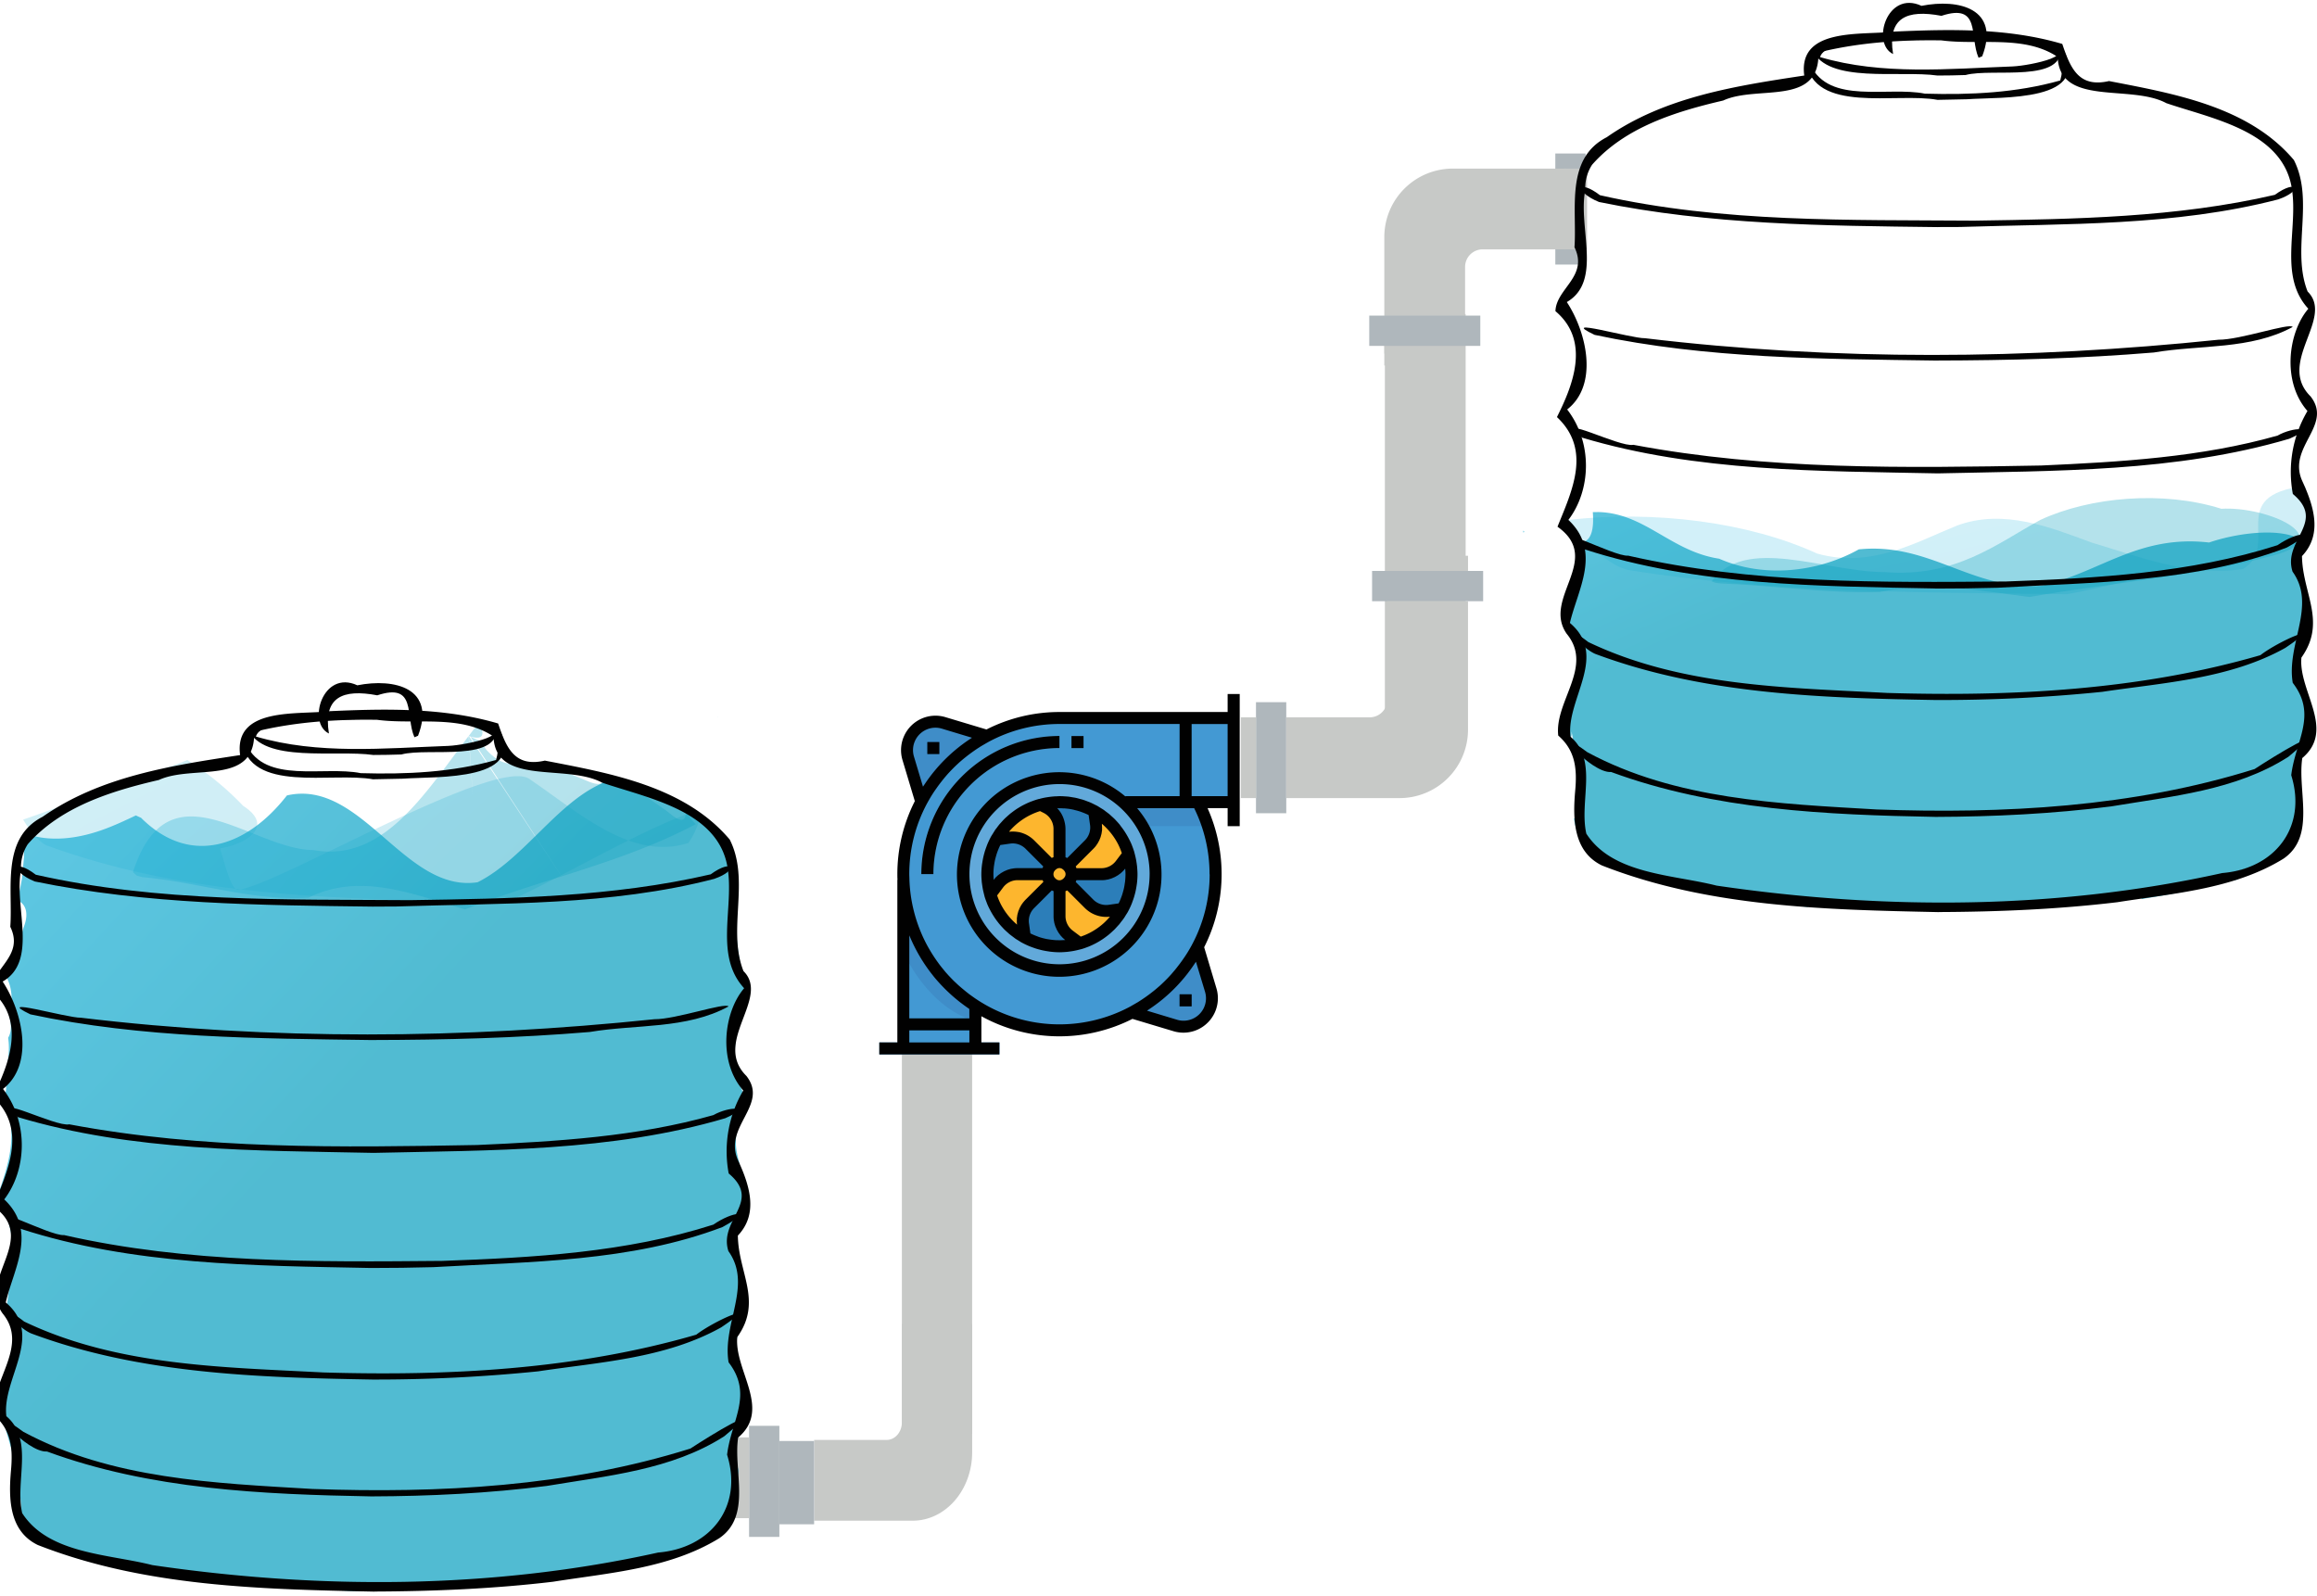 <svg xmlns="http://www.w3.org/2000/svg" xmlns:xlink="http://www.w3.org/1999/xlink" viewBox="0 0 1533.74 1056.21"><defs><style>.cls-1{fill:#afb7bc;}.cls-2{fill:#c7c9c7;}.cls-3{fill:#4399d3;}.cls-4{fill:#62a9da;}.cls-5{fill:#3f8dc8;}.cls-6{fill:#2c7eb9;}.cls-7{fill:#fdb62e;}.cls-8{fill:#010101;}.cls-12,.cls-9{opacity:0.2;}.cls-10,.cls-11,.cls-12,.cls-13,.cls-14,.cls-9{isolation:isolate;}.cls-9{fill:url(#linear-gradient);}.cls-10,.cls-13{opacity:0.7;}.cls-10{fill:url(#linear-gradient-2);}.cls-11,.cls-14{opacity:0.3;}.cls-11{fill:url(#linear-gradient-3);}.cls-12{fill:url(#linear-gradient-4);}.cls-13{fill:url(#linear-gradient-5);}.cls-14{fill:url(#linear-gradient-6);}</style><linearGradient id="linear-gradient" x1="3876.43" y1="-26954.9" x2="2949.31" y2="-26106.24" gradientTransform="matrix(0.59, -0.02, -0.01, -0.1, -977.87, -2157.03)" gradientUnits="userSpaceOnUse"><stop offset="0" stop-color="#079fbf"/><stop offset="1" stop-color="#1eb5df"/></linearGradient><linearGradient id="linear-gradient-2" x1="3361.76" y1="-26094.39" x2="2611.66" y2="-25761.94" gradientTransform="matrix(0.57, -0.02, -0.01, -0.1, -1033.92, -2135.14)" xlink:href="#linear-gradient"/><linearGradient id="linear-gradient-3" x1="3960.58" y1="-24760.1" x2="3233.97" y2="-24378.04" gradientTransform="matrix(0.56, -0.02, -0.01, -0.1, -1051.55, -2127.82)" xlink:href="#linear-gradient"/><linearGradient id="linear-gradient-4" x1="2154.74" y1="-11808.27" x2="1227.61" y2="-10959.61" gradientTransform="matrix(0.62, -0.06, -0.01, -0.23, -934.97, -2008.31)" xlink:href="#linear-gradient"/><linearGradient id="linear-gradient-5" x1="1707.17" y1="-11497.48" x2="957.07" y2="-11165.03" gradientTransform="matrix(0.59, -0.05, -0.01, -0.25, -993.57, -1956.08)" xlink:href="#linear-gradient"/><linearGradient id="linear-gradient-6" x1="2245.84" y1="-10463.59" x2="1519.23" y2="-10081.53" gradientTransform="matrix(0.58, -0.05, -0.01, -0.25, -1012, -1938.62)" xlink:href="#linear-gradient"/></defs><title>20</title><g id="Layer_2" data-name="Layer 2"><rect class="cls-1" x="495.85" y="943.8" width="20.05" height="73.52"/><path class="cls-2" d="M586.92,953.13h-48v53.47h65.18c21.77,0,39.43-20.3,39.43-45.34v-85H597v65.25C597,947.94,592.5,953.13,586.92,953.13Z"/><rect class="cls-2" x="597.01" y="605.88" width="46.49" height="343.51"/><rect class="cls-2" x="485.82" y="951.46" width="10.03" height="53.47"/><rect class="cls-1" x="515.9" y="953.83" width="23" height="55.14"/></g><g id="Layer_1" data-name="Layer 1"><rect class="cls-1" x="1029.54" y="101.6" width="20.05" height="73.52"/><path class="cls-2" d="M981.47,165.06h55.22V111.6h-75a45.34,45.34,0,0,0-45.34,45.34v85h53.47V176.67A11.61,11.61,0,0,1,981.47,165.06Z"/><rect class="cls-2" x="1035.68" y="111.6" width="14.87" height="53.47"/><rect class="cls-2" x="916.39" y="223.95" width="53.47" height="10.03"/><rect class="cls-2" x="916.72" y="207.9" width="53.47" height="273.79"/><rect class="cls-1" x="831.4" y="464.79" width="20.05" height="73.52"/><rect class="cls-1" x="908.25" y="377.91" width="73.52" height="20.05"/><path class="cls-2" d="M906.67,474.82H851.45v53.47h75A45.35,45.35,0,0,0,971.75,483V398H918.28v65.25A11.61,11.61,0,0,1,906.67,474.82Z"/><rect class="cls-2" x="821.37" y="474.82" width="10.03" height="53.47"/><rect class="cls-2" x="918.28" y="367.88" width="53.47" height="10.03"/><rect class="cls-1" x="906.37" y="208.91" width="73.52" height="20.05"/></g><g id="Layer_3" data-name="Layer 3"><path class="cls-3" d="M816.6,475.28H701.31A103.4,103.4,0,1,0,793,530.94h23.6Z"/><circle class="cls-4" cx="701.31" cy="578.64" r="63.61"/><path class="cls-5" d="M653.3,487.11l-28.68-8.6A18.83,18.83,0,0,0,601.18,502l8.6,28.68A103.68,103.68,0,0,1,653.3,487.11Z"/><path class="cls-5" d="M749.33,670.17,778,678.78a18.83,18.83,0,0,0,23.44-23.44l-8.61-28.68A103.75,103.75,0,0,1,749.33,670.17Z"/><circle class="cls-6" cx="701.31" cy="578.64" r="47.71"/><path class="cls-3" d="M645.65,690V665.71a103.28,103.28,0,0,1-47.6-83.09H598V690h-15.9v7.95h79.51V690Z"/><path class="cls-5" d="M645.65,676.14V665.71a103.28,103.28,0,0,1-47.6-83.09H598v47.92c8.12,16.4,23.1,38,47.7,45.6Z"/><path class="cls-6" d="M780.82,475.28h8v55.66h-8Z"/><path class="cls-6" d="M598,674.06h47.7v8H598Z"/><path class="cls-6" d="M613.85,491.18h7.95v7.95h-7.95Z"/><path class="cls-6" d="M780.82,658.15h8v8h-8Z"/><path class="cls-4" d="M617.83,578.64h-8a91.56,91.56,0,0,1,91.44-91.44v8A83.56,83.56,0,0,0,617.83,578.64Z"/><path class="cls-4" d="M709.26,487.2h8v8h-8Z"/><path class="cls-6" d="M673.48,578.64h19.88a8,8,0,0,1,2.33-5.62L681.63,559a15.88,15.88,0,0,0-13.49-4.49l-8.65,1.23a47.51,47.51,0,0,0-4,36.28l5.23-7a15.91,15.91,0,0,1,12.72-6.36Z"/><path class="cls-6" d="M701.31,548.71v22a8,8,0,0,1,5.62,2.33L721,559a15.89,15.89,0,0,0,4.5-13.49l-1.24-8.65a47.22,47.22,0,0,0-35.42-4.18l3.69,1.85a15.89,15.89,0,0,1,8.79,14.22Z"/><path class="cls-6" d="M701.31,606.47V586.59a7.86,7.86,0,0,1-5.62-2.33l-14.06,14.06a15.89,15.89,0,0,0-4.49,13.49l1.23,8.66a47.51,47.51,0,0,0,36.28,3.95l-7-5.23a15.9,15.9,0,0,1-6.36-12.72Z"/><path class="cls-6" d="M747.1,565.31l-5.24,7a15.87,15.87,0,0,1-12.72,6.36H709.26a7.86,7.86,0,0,1-2.33,5.62L721,598.32a15.9,15.9,0,0,0,13.5,4.5l8.65-1.24a47.49,47.49,0,0,0,4-36.27Z"/><path class="cls-7" d="M681.63,559,695.69,573a8,8,0,0,1,5.62-2.33v-22a15.89,15.89,0,0,0-8.79-14.22l-3.69-1.85a47.78,47.78,0,0,0-29.34,23.06l8.65-1.23A15.88,15.88,0,0,1,681.63,559Z"/><path class="cls-7" d="M721,559,706.93,573a7.86,7.86,0,0,1,2.33,5.62h19.88a15.87,15.87,0,0,0,12.72-6.36l5.24-7a47.77,47.77,0,0,0-22.85-28.49l1.24,8.65A15.89,15.89,0,0,1,721,559Z"/><path class="cls-7" d="M681.63,598.32l14.06-14.06a8,8,0,0,1-2.33-5.62H673.48A15.91,15.91,0,0,0,660.76,585l-5.23,7a47.82,47.82,0,0,0,22.84,28.49l-1.23-8.66a15.89,15.89,0,0,1,4.49-13.49Z"/><path class="cls-7" d="M721,598.32l-14.06-14.06a7.86,7.86,0,0,1-5.62,2.33v19.88a15.9,15.9,0,0,0,6.36,12.72l7,5.23a47.78,47.78,0,0,0,28.49-22.84l-8.65,1.24A15.9,15.9,0,0,1,721,598.32Z"/><circle class="cls-7" cx="701.31" cy="578.64" r="7.95"/><path class="cls-5" d="M743.29,530.94a63.65,63.65,0,0,1,13.05,15.9h43.3a101.49,101.49,0,0,0-6.64-15.9Z"/><path class="cls-8" d="M812.63,471.3H701.31A106.62,106.62,0,0,0,653,482.86l-27.18-8.16a22.81,22.81,0,0,0-28.41,28.41l8.16,27.19A106.58,106.58,0,0,0,594,578.64c0,1.19,0,2.36.09,3.53a3.58,3.58,0,0,0-.09.45V690H582.05v7.95h79.51V690H649.63V672.68a107,107,0,0,0,100,1.75l27.18,8.16a22.81,22.81,0,0,0,28.41-28.41L797.1,627a107.16,107.16,0,0,0,2.24-92.08h13.29v11.93h8V459.38h-8ZM605,500.81a14.84,14.84,0,0,1,18.49-18.49l19.9,6-1.78,1.19-.56.38a107,107,0,0,0-28.5,28.5l-.38.56c-.39.59-.81,1.19-1.19,1.78ZM641.68,690H601.92v-8h39.76Zm0-15.9H601.92V619.13q1.49,3.61,3.22,7.1l.17.33q1.59,3.18,3.4,6.27c.14.23.27.47.4.7q1.8,3,3.79,5.91c.33.47.68.94,1,1.42q1.59,2.24,3.31,4.4c.4.48.75,1,1.14,1.45,1.33,1.62,2.72,3.18,4.15,4.73.6.65,1.22,1.29,1.84,1.93q1.65,1.71,3.39,3.34c.74.7,1.48,1.39,2.24,2.07q2,1.77,4.07,3.44,1,.84,2.1,1.65c1.69,1.3,3.41,2.56,5.17,3.76l.33.24Zm156-17.58A14.85,14.85,0,0,1,779.15,675l-19.9-6c.61-.39,1.19-.79,1.78-1.19l.56-.38a106.66,106.66,0,0,0,28.49-28.49l.38-.56c.4-.6.82-1.19,1.19-1.78Zm3.06-77.84A98.69,98.69,0,0,1,789,625.4c-.94,1.77-1.94,3.5-3,5.2-.45.73-.92,1.44-1.39,2.16-.67,1-1.36,2-2.07,3q-1.47,2.09-3.06,4.1c-.57.73-1.13,1.46-1.72,2.17-.84,1-1.69,2-2.57,3L774,646.33c-1.61,1.73-3.27,3.39-5,5l-1.28,1.19c-1,.87-2,1.73-3,2.57-.71.59-1.44,1.15-2.17,1.72q-2,1.59-4.1,3.06c-1,.7-2,1.4-3.05,2.07-.72.47-1.43.94-2.16,1.39-1.7,1-3.43,2-5.2,3a99.09,99.09,0,0,1-101.31-4.65c-.85-.56-1.68-1.13-2.5-1.71s-1.41-1-2.09-1.49-1.63-1.25-2.43-1.88c-1.23-1-2.44-2-3.62-3-.63-.55-1.27-1.1-1.89-1.66s-1.43-1.36-2.14-2-1.17-1.14-1.74-1.72-1.33-1.38-2-2.08-1.2-1.34-1.81-2-1.14-1.3-1.69-2c-1.1-1.32-2.16-2.65-3.18-4-.23-.3-.43-.61-.65-.91-.88-1.19-1.74-2.43-2.57-3.68-.27-.39-.52-.82-.8-1.23-.79-1.22-1.53-2.44-2.26-3.69l-.59-1c-.85-1.5-1.67-3-2.44-4.56l-.12-.25A99.13,99.13,0,0,1,602,582.47c0-1.28-.1-2.55-.1-3.83a98.84,98.84,0,0,1,11.72-46.76c1-1.77,1.94-3.49,3-5.19.44-.73.92-1.45,1.38-2.17.67-1,1.37-2,2.08-3q1.47-2.09,3.06-4.1c.56-.73,1.13-1.45,1.72-2.17.83-1,1.69-2,2.56-3l1.2-1.29c1.6-1.72,3.27-3.39,5-5l1.29-1.2c1-.87,2-1.73,3-2.56.72-.59,1.44-1.16,2.17-1.73,1.34-1.06,2.71-2.07,4.1-3.05,1-.71,2-1.41,3.05-2.08.72-.46,1.44-.94,2.17-1.39,1.7-1,3.42-2,5.19-3a98.84,98.84,0,0,1,46.76-11.72h79.51V527H745v.25a67.71,67.71,0,1,0,7.71,7.7h37.77a98.26,98.26,0,0,1,10.18,43.73Zm-39.75,0A59.64,59.64,0,1,1,701.31,519,59.64,59.64,0,0,1,761,578.64ZM812.63,527H788.78V479.25h23.85Z"/><path class="cls-8" d="M741.55,546.28c-.9-1.11-1.85-2.17-2.84-3.21-.19-.2-.36-.42-.56-.62-.84-.85-1.72-1.64-2.62-2.43-.4-.35-.75-.72-1.16-1.06-.7-.58-1.44-1.11-2.17-1.66s-1.25-1-1.9-1.42-1.19-.73-1.78-1.1c-.79-.49-1.54-1-2.35-1.44a1.51,1.51,0,0,0-.18-.09c-.32-.18-.66-.32-1-.49-1.14-.58-2.28-1.16-3.46-1.66-.5-.22-1-.4-1.53-.58-1-.4-2.06-.8-3.12-1.14-.6-.19-1.22-.33-1.83-.5-1-.27-2-.56-3-.77-.69-.15-1.38-.24-2.08-.36-1-.16-1.9-.33-2.86-.44-.8-.09-1.62-.12-2.43-.18s-1.7-.11-2.56-.12c-.28,0-.55,0-.83,0-.76,0-1.5.08-2.25.12-.59,0-1.19,0-1.79.09-1.32.1-2.61.27-3.9.47l-.88.13c-1.5.27-3,.59-4.43,1a2.8,2.8,0,0,0-.28.06l-.14,0q-2.32.64-4.56,1.5l-.4.13q-2.24.87-4.37,1.94c-.13.06-.25.11-.37.18-1.39.7-2.74,1.48-4.06,2.31l-.45.27c-1.24.8-2.44,1.66-3.6,2.55-.22.17-.44.32-.65.49-1.05.83-2,1.71-3,2.61-.31.29-.63.56-.93.85-.81.79-1.59,1.64-2.35,2.49l-1.2,1.32c-.61.74-1.19,1.51-1.74,2.27s-1,1.2-1.38,1.85-.9,1.44-1.34,2.17-.86,1.31-1.24,2l-.08.15a53.75,53.75,0,0,0-2.47,5.27c-.2.5-.36,1-.55,1.5-.51,1.39-1,2.78-1.37,4.24-.16.57-.31,1.13-.44,1.7-.35,1.45-.62,2.92-.84,4.4-.08.53-.18,1.05-.24,1.59a52.74,52.74,0,0,0-.38,6c0,1.52.09,3,.23,4.55,0,.56.12,1.11.18,1.67.12.91.26,1.82.4,2.72.19,1.09.42,2.16.68,3.22.18.76.36,1.52.57,2.28l0,.12c.43,1.43.93,2.84,1.47,4.21.07.2.13.4.2.58.59,1.44,1.25,2.86,2,4.24.06.1.1.21.15.31q1.14,2.16,2.46,4.18a1.4,1.4,0,0,0,.1.16q1.3,2,2.78,3.85l.19.26c.91,1.13,1.88,2.2,2.88,3.25.18.19.34.4.52.58.85.87,1.76,1.68,2.67,2.48.37.33.72.69,1.11,1,.72.6,1.49,1.15,2.24,1.71s1.2.94,1.83,1.37,1.23.76,1.84,1.14c.77.47,1.51,1,2.3,1.41l.15.08a53.75,53.75,0,0,0,5.27,2.47c.5.2,1,.36,1.5.55,1.38.51,2.78,1,4.24,1.37.56.16,1.13.3,1.7.44,1.45.35,2.91.62,4.4.84.53.08,1,.18,1.59.24a50.73,50.73,0,0,0,6,.39c1.52,0,3-.09,4.55-.23.56,0,1.11-.11,1.67-.17.91-.12,1.82-.26,2.72-.4,1.09-.19,2.16-.42,3.22-.68.76-.19,1.52-.36,2.27-.57l.12,0c1.43-.43,2.83-.92,4.21-1.46.19-.08.4-.14.58-.22q2.16-.87,4.21-1.94l.35-.17q2.13-1.11,4.12-2.42a2,2,0,0,0,.23-.14c1.3-.85,2.54-1.76,3.76-2.72l.35-.27c1.09-.87,2.13-1.81,3.14-2.78.23-.21.47-.4.69-.62.82-.8,1.59-1.68,2.36-2.54.37-.4.77-.79,1.13-1.23.55-.67,1-1.38,1.59-2.07s1-1.32,1.5-2c.35-.51.65-1,1-1.59.52-.85,1.09-1.67,1.59-2.55a1.11,1.11,0,0,1,.07-.16,51.37,51.37,0,0,0,2.47-5.26c.2-.5.37-1,.55-1.5a41.89,41.89,0,0,0,1.37-4.24c.16-.57.31-1.13.45-1.7.34-1.45.61-2.92.84-4.41.07-.53.17-1,.23-1.57a52.72,52.72,0,0,0,.37-6c0-1.51-.1-3-.24-4.54,0-.56-.11-1.12-.17-1.68-.12-.91-.26-1.81-.4-2.71-.19-1.09-.42-2.17-.68-3.23-.18-.76-.36-1.52-.58-2.27l0-.12c-.42-1.43-.92-2.83-1.46-4.21-.07-.19-.13-.4-.21-.59q-.88-2.16-2-4.21c-.06-.11-.1-.23-.16-.34-.75-1.43-1.56-2.79-2.43-4.15a2,2,0,0,1-.12-.19c-.87-1.32-1.79-2.58-2.76-3.81-.1-.11-.17-.21-.25-.31ZM700.42,535c1.14,0,2.27,0,3.4.09.57,0,1.15,0,1.71.09a40.15,40.15,0,0,1,4.74.71c.42.09.82.22,1.24.32,1.19.29,2.39.61,3.55,1,.53.18,1.05.39,1.59.58,1,.38,2,.81,3.05,1.27l.92.45.94,6.57a12,12,0,0,1-3.37,10.12l-11.72,11.73c-.14-.07-.29-.12-.43-.18l-.19-.08-.55-.23V548.71a20.08,20.08,0,0,0-.34-3.46c-.05-.32-.12-.63-.2-.94a18.65,18.65,0,0,0-.75-2.55c-.1-.26-.17-.52-.28-.77a20.1,20.1,0,0,0-1.53-3c-.13-.2-.28-.38-.4-.57a18.27,18.27,0,0,0-1.69-2.12c-.1-.12-.18-.26-.29-.37l.6,0ZM698.2,576.3a3.72,3.72,0,0,1,.85-.83,4.35,4.35,0,0,1,.72-.49,3.4,3.4,0,0,1,3.8.49,3.66,3.66,0,0,1,.92.92,3.4,3.4,0,0,1,0,4.52,3.66,3.66,0,0,1-.92.92,3.4,3.4,0,0,1-3.8.49,4.35,4.35,0,0,1-.72-.49,3.72,3.72,0,0,1-.85-.83,3.67,3.67,0,0,1-.55-.8,3.9,3.9,0,0,1,0-3.07,3.8,3.8,0,0,1,.55-.84Zm-30-26.11a44.36,44.36,0,0,1,3.71-3.8,8,8,0,0,1,.62-.56,44.38,44.38,0,0,1,10-6.6l.19-.09a43.6,43.6,0,0,1,5.75-2.24l2.31,1.16a11.87,11.87,0,0,1,6.59,10.65V567.4l-.56.23-.19.08-.42.17-11.73-11.72a19,19,0,0,0-2.78-2.27l-.46-.32a20.22,20.22,0,0,0-3-1.59l-.54-.21a19.72,19.72,0,0,0-3.36-1l-.19,0a21,21,0,0,0-3.45-.34c-.1,0-.19,0-.29,0h-.2c-.51,0-1,0-1.54.1a3.49,3.49,0,0,0-.72,0c.1-.12.19-.21.29-.31Zm-9.71,31.41c-.23.27-.48.52-.7.8-.11-1.26-.19-2.5-.19-3.76a44.88,44.88,0,0,1,.28-4.77c0-.4.12-.79.17-1.17.17-1.19.36-2.38.62-3.53.1-.48.24-.94.36-1.41.27-1,.57-2.09.92-3.11.18-.53.37-1.06.58-1.59.35-.92.73-1.83,1.15-2.72.15-.33.31-.66.47-1l6.58-.94a12,12,0,0,1,10.11,3.38l11.73,11.72c-.07.13-.11.28-.17.4l-.09.2c-.08.19-.16.37-.23.55H673.48a19.55,19.55,0,0,0-2.29.14c-.27,0-.53.1-.8.14-.49.08-1,.14-1.46.26-.3.07-.59.17-.89.26s-.87.24-1.29.4a8,8,0,0,0-.9.4c-.4.16-.79.31-1.19.51s-.59.33-.89.5-.73.4-1.08.62-.57.4-.86.62-.67.46-1,.72-.53.48-.8.72a11.33,11.33,0,0,0-.89.84c-.29.29-.46.51-.69.78Zm18.82,15.66c-.14.19-.26.4-.4.58-.31.43-.62.85-.9,1.3-.14.23-.26.49-.4.73-.23.4-.48.83-.68,1.27-.13.27-.23.56-.34.84s-.36.84-.51,1.27-.16.6-.25.9-.25.85-.35,1.29-.1.64-.15,1-.15.85-.2,1.28,0,.68,0,1-.06.85-.05,1.27.05.7.07,1,0,.72.08,1.07l-.31-.28a45.11,45.11,0,0,1-3.58-3.47l-.64-.7a44.75,44.75,0,0,1-6.28-9.21c-.09-.17-.17-.35-.25-.52a43.76,43.76,0,0,1-2-4.84c0-.11-.09-.21-.12-.32l4-5.35a12,12,0,0,1,9.54-4.77h16.58c.07.18.15.36.23.55l.09.2a3.7,3.7,0,0,0,.17.4l-11.73,11.72a21.15,21.15,0,0,0-1.53,1.74v0Zm27,25a43.12,43.12,0,0,1-4.4.08c-.56,0-1.12,0-1.67-.08-1.43-.1-2.84-.27-4.25-.51-.35-.06-.71-.09-1-.16a43.59,43.59,0,0,1-5.17-1.34c-.36-.12-.69-.26-1-.4-1.33-.47-2.64-1-3.92-1.61l-.83-.4-.93-6.59a12,12,0,0,1,3.37-10.12l11.73-11.72.42.18.19.07c.18.08.37.17.56.24v16.58a19.58,19.58,0,0,0,.13,2.3c0,.27.1.53.14.79.08.49.15,1,.26,1.46.08.31.18.6.27.91a12.57,12.57,0,0,0,.4,1.28c.11.3.26.6.4.9s.32.8.51,1.19.33.6.5.9.4.73.62,1.08.4.57.62.86.46.66.72,1,.48.53.72.79.54.61.83.89.54.47.8.71.52.47.79.69c-.24,0-.48,0-.72,0Zm30.08-15.09A45.82,45.82,0,0,1,731,610.7l-.73.66a44,44,0,0,1-9.18,6.24l-.53.26a41.86,41.86,0,0,1-4.84,2,3,3,0,0,1-.32.12l-5.32-4a12,12,0,0,1-4.77-9.54V589.89a5.31,5.31,0,0,0,.55-.23l.2-.08c.13-.06.28-.1.42-.17l11.72,11.72a20.94,20.94,0,0,0,2.78,2.28l.44.3a19.34,19.34,0,0,0,3,1.59l.54.23a21.49,21.49,0,0,0,3.32,1l.35.05a19.37,19.37,0,0,0,3.48.35h.23a19.05,19.05,0,0,0,2.39-.15c-.1.13-.21.24-.32.36Zm9.74-31.4c.23-.27.48-.52.7-.8.1,1.23.19,2.47.19,3.73a44.72,44.72,0,0,1-.28,4.77c0,.4-.13.8-.18,1.19-.16,1.2-.35,2.35-.61,3.51-.11.48-.25,1-.37,1.43-.27,1-.56,2.07-.91,3.09-.18.54-.39,1.07-.58,1.59-.35.91-.74,1.81-1.14,2.7l-.48,1-6.58.94a12,12,0,0,1-10.12-3.37L712.07,583.8c.07-.14.12-.28.18-.42l.08-.19c.07-.19.16-.37.23-.56h16.58a19.58,19.58,0,0,0,2.3-.13c.27,0,.53-.1.79-.14.49-.08,1-.15,1.46-.26.31-.07.6-.18.91-.27a11.83,11.83,0,0,0,1.28-.4c.3-.11.6-.26.9-.39s.8-.33,1.2-.52.59-.33.89-.5.73-.4,1.08-.62.57-.4.86-.62.66-.46,1-.72.53-.48.79-.72.61-.54.89-.83.46-.53.69-.8Zm-1.48-11.14-4,5.28a12,12,0,0,1-9.54,4.77H712.56c-.06-.19-.15-.37-.23-.56l-.08-.19c-.06-.14-.1-.28-.17-.42l11.72-11.73a20.73,20.73,0,0,0,1.53-1.71c.18-.23.33-.48.49-.71.28-.4.57-.76.8-1.17s.31-.57.46-.85.44-.76.62-1.15.25-.62.38-.93.33-.78.47-1.2.17-.64.27-1,.24-.8.33-1.23.11-.66.16-1,.15-.83.19-1.25,0-.68,0-1,.05-.83,0-1.26-.05-.69-.07-1,0-.73-.08-1.09l.35.32a42.19,42.19,0,0,1,3.53,3.42c.23.24.45.48.66.73a44.14,44.14,0,0,1,6.29,9.21c.09.17.17.35.26.53a44.42,44.42,0,0,1,2,4.83,2.08,2.08,0,0,1,.12.32Z"/><path class="cls-8" d="M613.85,491.18h7.95v7.95h-7.95Z"/><path class="cls-8" d="M780.82,658.15h8v8h-8Z"/><path class="cls-8" d="M701.31,495.16v-8a91.56,91.56,0,0,0-91.44,91.44h8A83.56,83.56,0,0,1,701.31,495.16Z"/><path class="cls-8" d="M709.26,487.2h8v8h-8Z"/></g><g id="Layer_6" data-name="Layer 6"><g id="Hero"><g id="waves-overlay"><path id="Path-2" class="cls-9" d="M1038.19,344.14c57.37-6.42,119.09,1.39,164.67,22.27,35.71,10.11,65.92-7.74,92.41-18.44,31.19-11.71,63.08,1.55,89.23,11.14,30.55,9,64.13,22.76,100.17,17.58,25.89-15.53-12.59-48.8,41.21-55,3.68,21.72,8.43,39.94-30.19,45.11-38.19,5.15-96.45,20.92-127.6,26.55-97.21-1.3-195.89-.86-290.25-16.06-12.34-3-20.57-12.85-29.09-18.75Z"/><path id="Path" class="cls-10" d="M1059.65,339c-1.71-.1-3.49,0-5.29,0,.92,11.92-1.33,17.72-5.61,19.57l.51,2.58c.22,1.18-13.61,49.17-13.4,50.35,4.47,25.25,14.21-2.5,5.62,10,0,.08.07.16.11.23l.17.42.17.48.15.52.15.51c0,.17.07.33.11.5s.09.35.13.53.09.35.13.53.11.45.16.67.11.46.17.7.11.49.17.74.11.55.17.84.12.67.17,1,.09.73.13,1.09.06.76.09,1.14.06.72.08,1.09l.06,1.12c0,.38,0,.76,0,1.13s0,.8,0,1.2,0,.8,0,1.2,0,.79,0,1.18,0,.81,0,1.21,0,.84-.07,1.25-.09.87-.13,1.31-.11.9-.17,1.35-.13.88-.2,1.33-.14.91-.22,1.36-.16.93-.25,1.4-.17.91-.26,1.37l-.27,1.41-.3,1.46-.3,1.49c-.11.51-.23,1-.34,1.55s-.23,1-.34,1.55-.21,1-.32,1.56-.24,1.08-.37,1.62-.27,1.13-.41,1.7-.29,1.16-.45,1.73-.31,1.16-.47,1.73-.32,1.13-.48,1.69l-.45,1.68c-.16.58-.3,1.15-.46,1.72l-.45,1.73c-.16.57-.31,1.15-.46,1.72,0,.13-.07.26-.1.39.06.56.13,1.12.19,1.68.09.75.16,1.49.24,2.24s.17,1.69.26,2.54.18,1.8.26,2.71c.06.66.09,1.32.13,2a16.3,16.3,0,0,1-.15,3.19c1.77,1.07,3,.67,2.82-3.44,0-.15,0-.31,0-.46s0,.25.06.33l.15.78c0,.3.11.6.16.9s.14.77.2,1.16.11.72.17,1.09.13.88.19,1.32.13.92.19,1.39.11.92.17,1.38.13.92.19,1.38.15.94.22,1.42.17,1.06.26,1.59.21,1.13.32,1.69.23,1.23.35,1.85.25,1.3.37,1.95.27,1.42.39,2.14.25,1.41.37,2.12.25,1.48.38,2.22.25,1.58.36,2.36.23,1.62.33,2.44.18,1.69.26,2.53.13,1.69.19,2.54.11,1.86.12,2.79,0,1.84,0,2.76-.08,1.8-.13,2.71-.14,1.88-.23,2.82-.23,1.93-.37,2.89-.27,1.81-.4,2.71c0,.15,0,.3-.07.44a12.9,12.9,0,0,1-2.59,6.27c2.28,12.52,7.46,24.42,29.74,30.53,38.63,13.59,81.13,22.66,125.21,27.81-.11-2.51,2.79-4.08,6.6-1.57.09.06-.09-.05-.13-.07s0,0,.08,0,.31.13.11.05,0,0,.08,0l.68.07.81,0,1,.06,1,.08,1.07.08,1.15.08,1.21.08,1.27.07,1.31.1,1.34.07,1.36.09,1.45.08,1.56.08,1.6.05,1.64,0,1.74,0h3.6l1.88,0,1.9.07c.63,0,1.26,0,1.88.08l1.91.11,2,.16,1.94.18,1.94.17,1.92.17,1.93.17,1.9.14,1.92.13c.65,0,1.31.09,2,.12s1.37.06,2.05.09,1.35.07,2,.09l2.07.07,2.07.06,2.07.07,2.11,0h13.07l2.21,0,2.23,0c.75,0,1.5,0,2.25-.06l2.36-.07,2.32-.09,2.33-.11,2.33-.12,2.37-.11,2.37-.12,2.38-.12,2.5-.1,2.47-.09,2.5-.09,2.5-.08,2.5-.09,2.52-.09,2.47-.1,2.46-.1c.82,0,1.65-.1,2.47-.16l2.49-.16,2.45-.19,2.54-.22,2.6-.22,2.58-.22,2.58-.22,2.57-.22,2.7-.24,2.71-.25,2.73-.26,2.79-.26,2.85-.26,2.89-.23,2.86-.25,2.88-.23,2.83-.25,2.78-.26L1370,596l2.81-.25c1-.08,1.92-.18,2.88-.27l2.89-.27,3-.29,3-.3,3-.3c1-.09,2-.19,3-.3l3-.31,3.13-.34,3.21-.31,3.21-.31,3.21-.32,3.24-.31,2.71-.24c3.57-.34,5.38,1.41,5.35,3.22,13.88-2.22,27.6-4.72,41-7.61,6.68-2,14.52-3.65,22.51-5.33,2.1-2.23,2.75-4.11-2.23-4.55a4.09,4.09,0,0,0-.7,0l-.31,0c-.11,0,.14,0,.22-.07l.69-.18.65-.18.84-.25,1-.3c.32-.09.64-.17,1-.27l1.15-.35,1.26-.39,1.34-.43,1.49-.47,1.59-.5c.53-.16,1.05-.34,1.58-.52l1.74-.58,1.47-.5a15.43,15.43,0,0,1,4.41-.88,9.54,9.54,0,0,1,3.32.41l.18-.15,1.16-1,1.29-1.12,1.34-1.19,1.43-1.25,1.42-1.27,1.49-1.34,1.48-1.38L1513,562l1.61-1.57,1.66-1.62,1.71-1.72c.58-.58,1.13-1.17,1.7-1.76s1.15-1.22,1.72-1.84c.37-.41.73-.83,1.1-1.25a.77.77,0,0,1,0-.15c.06-1.13.11-2.27.14-3.4s0-2,0-3,0-1.79-.11-2.69-.12-1.52-.22-2.28-.2-1.5-.31-2.25-.2-1.28-.31-1.91l-.09-.54a15.3,15.3,0,0,1-1.32-4.92h0v0s0,0,0,0a7.93,7.93,0,0,1-.07-.84c0-.23,0-.46,0-.68s0-.69,0-1v-.06c-.07-.43-.13-.86-.19-1.3s-.1-.82-.14-1.23-.07-.59-.11-.89-.07-.51-.1-.75l-.09-.54c0-.13,0-.27-.08-.4s-.08-.37-.11-.47c0,.14.08.28.13.42a8.2,8.2,0,0,0,1,1.81c0-.22,0-.43.07-.64.08-.52.16-1,.25-1.56s.19-1.1.3-1.64.2-.91.3-1.36a12.91,12.91,0,0,1-2.54-6.08c0-.29-.09-.59-.13-.88s-.09-.73-.13-1.1-.06-.53-.08-.79,0-.28,0-.42c-.89-6.74,2.06-10.56,5.46-11,.1,0,.21,0,.32,0,0-.8-.12-1.6-.15-2.4-.06-1.22-.07-2.46-.07-3.68s0-2.43.09-3.64.14-2.43.25-3.65.27-2.46.43-3.68.33-2.37.52-3.55.4-2.37.62-3.56.48-2.42.73-3.63.54-2.5.84-3.75.59-2.41.89-3.62l-.45-1.32c-.18-.53-.36-1.06-.53-1.59s-.38-1.21-.55-1.83-.36-1.31-.51-2-.29-1.38-.42-2.07c-.09-.53-.16-1.05-.24-1.58a2,2,0,0,1-.09-.22c-.24-.63-.46-1.26-.67-1.89s-.4-1.18-.58-1.78-.4-1.29-.56-1.94-.3-1.22-.42-1.84-.23-1.21-.33-1.81-.15-1-.22-1.55-.13-1.08-.18-1.62-.07-1-.09-1.52,0-.94,0-1.41,0-.82,0-1.23,0-.79,0-1.18,0-.68,0-1c0-.51.07-1,.15-1.53a15,15,0,0,1,.37-1.61,11,11,0,0,1,.64-1.65,13.09,13.09,0,0,1,.8-1.41c.26-.37.53-.75.82-1.1s.52-.54.79-.8l.22-.41c.1-.18.19-.36.3-.54l.06-.13c0-.07,0-.15.08-.22a.85.85,0,0,0,0-.17c0-.16,0-.33,0-.51a12,12,0,0,1,.31-1.79c0-.06,0-.11.07-.17,0-.41,0-.82.1-1.23a9.35,9.35,0,0,1,.81-2.46,7.57,7.57,0,0,1,.9-1.28l-.06-1.11c0-1.05-.13-2.09-.2-3.14s-.18-2.1-.28-3.15-.22-2.12-.35-3.18-.28-2.2-.42-3.3-.27-2.27-.41-3.4-.27-2.26-.41-3.39-.25-2.24-.39-3.36-.26-2.25-.4-3.38-.27-2.3-.4-3.45-.27-2.32-.39-3.48-.26-2.35-.37-3.54c0-.11,0-.22,0-.32-1.52-.21-3-1.66-3.31-4.64,0-.28-.06-.55-.08-.83s0-.86,0-1.28,0-.84,0-1.26.06-.81.09-1.21.07-.81.13-1.21.13-.81.21-1.21.15-.72.24-1.07.14-.59.2-.89.1-.48.15-.73.08-.4.1-.61,0-.36,0-.53a5.82,5.82,0,0,0,0-.59c0-.25,0-.5,0-.75s0-.63.08-.94.09-.6.16-.9.12-.47.19-.7.1-.33.16-.5.05-.17.08-.26,0-.07,0-.1a8.28,8.28,0,0,1,.64-1.69c-12.2-9.22-42.42-5.57-61.72,1.06-47.08-5.38-72.56,20.17-111.14,28.62-46.2,3.06-73.49-28.84-120.74-24.09-25.11,14.14-61.1,19.92-92.45,6.17C1106.68,365.1,1089.55,340.58,1059.65,339Zm-51.46,12.34c.12.46.23.92.35,1.38l.42-1.12c-.25-.07-.52-.18-.77-.26Z"/><path id="path138" class="cls-11" d="M1133,384.83c22.45-30.69,75-6.25,114.26-6.15,47,3.79,74.12-18.5,103.26-34.49,33.15-15.46,81.8-19.5,119.9-7.42,30.45-1.82,78.08,19.49,34,31-50.95,13.74-107.61,18-161.15,27.39-34.29-4.45-66.83-10.3-99.1-3.27-35.54,1-69.58-4.3-105.15-5.69l-3.5-.45Z"/></g></g><g id="g54"><g id="a497"><g id="g52"><g id="g4"><path id="path2" class="cls-8" d="M1282.56,66.1c-27.35-5.12-82.24,9.76-87.21-25.91,15.37-25.86,56.58-13.63,83.37-18.95,28.71.06,58.13,1.08,85.79,9.19,22.21,37.43-39.74,33.61-62.46,35.27-6.5.19-13,.29-19.49.4Zm0-40.69c-26.56,4-69.27-6.78-84.13,17.58,12.56,26.45,51.22,14.07,75.75,19,30,.88,60.52-.49,89.59-8.72,9.66-33.37-39.78-23.92-60.35-27.54-7-.24-13.91-.34-20.86-.35Z"/></g><g id="g8"><path id="path6" class="cls-8" d="M1282.56,150.33c-74.91-.91-150.42-1.45-224.1-16.63-16.55-6.75-14.11-15.73.63-4.49,81.16,18.34,165.05,16.21,247.74,16.84,66.52-1,134-2,199-17.09,14.81-10.77,18.87-2.74,2.33,3-68.63,17.84-140.3,16-210.67,18.28q-7.47,0-15,.05Z"/></g><g id="g14"><g id="g12"><path id="path10" class="cls-8" d="M1281.76,238.66c-75.6-1.1-151.93-1.16-226.22-17-25.38-12.15,24.17,2.43,33.4,2.22,125.88,15.08,253.57,14.1,379.56,1,14.36.11,46.94-11.32,49.16-8.46-27.81,15.17-61.42,11.73-91.94,16.91-47.87,4-95.93,5.22-144,5.31Z"/></g></g><g id="g20"><g id="g18"><path id="path16" class="cls-8" d="M1282.69,313.35c-78.8-1.64-159.47-.89-235.56-23.7-19.78-16.79,25.23,6.78,34.08,4.78,88.86,16.79,180,15.33,270,13.7,52.45-2.35,105.81-5.43,156.44-19.81,10.27-5.89,26.3-6,7.81,2.09C1440.16,312.66,1360.49,311.53,1282.69,313.35Z"/></g></g><g id="g26"><g id="g24"><path id="path22" class="cls-8" d="M1281,389.53c-77.83-1.53-157.7-1.76-232.35-26-27-20.73,19.34,5.1,29.16,4.28,81.93,18.69,166.76,17.8,250.35,17.08,60.22-2.15,121.75-5.52,179.4-24,13.1-9.08,27.33-10,6.08,1.6-60.88,23.16-127.27,22.84-191.43,26.56q-20.6.56-41.21.54Z"/></g></g><g id="g32"><g id="g30"><path id="path28" class="cls-8" d="M1281.78,463.37c-75.92-1.32-154.11-3.71-225.86-30.56-10.46-4.61-23.16-22.28-4.54-7.82,61.4,29.4,131.22,30.18,197.89,33.69,82.85,2.45,167.14-1.78,247-25,11.87-9.25,43.92-23.24,16.46-4.8-36.82,20.54-80.3,22.94-121.18,29.07a1061.38,1061.38,0,0,1-109.76,5.41Z"/></g></g><g id="g38"><g id="g36"><path id="path34" class="cls-8" d="M1281.31,540.73c-72.3-1.34-146.22-4.51-214.79-29.71-13.62,1-42.74-33.32-15.68-13.06,58.38,31.43,126.63,34.05,191.41,37.85,84,3,169.69-1.47,250.17-26.75,12.91-8.46,52.12-32.63,22.41-8.14-34.8,22.36-77.6,26.2-117.46,32.88-38.48,4.89-77.29,6.8-116.06,6.93Z"/></g></g><g id="g42"><path id="path40" class="cls-8" d="M1282.56,50c-25.29-3.55-72.66,5.57-82.78-16.83,20.31-15.25,49.31-8.05,73.42-11.44,30.4-.56,61.39-.26,90.79,8.47,3.77,25.43-45.14,14.59-62.88,19.47q-9.27.32-18.55.33Zm0-24.55c-22.92,1.22-74.07-1.08-77.76,12.35,41.18,12.11,85.06,7.72,127.39,6.18,12.38-.54,48.61-8.5,18.63-13.33-22.32-5.56-45.5-4.09-68.26-5.2Z"/></g><g id="g46"><path id="path44" class="cls-8" d="M1283.34,603.76c-74.92-1.58-152.33-3.18-222.91-30.87-19.1-9.25-19.32-30.9-17.77-49,1.39-14.81.28-27-11.18-37-2.59-22.72,23.58-45.55,5.59-67.38-16.51-23.61,24.37-49.2-6.08-70.86,9.4-23.41,22.9-50.73-.37-72.57,10-20,22.77-50.06-1-70.11.46-15,22-23,12.6-42.3,1.78-25.1-6.34-58.59,21.35-72.83,38.26-26.8,85.63-34,130.75-40.84-4.22-32.17,38.34-26.51,59.18-29.07,37.2-1.69,75.68-2.46,111.62,8.15,5.45,16.19,10.93,29.15,30.94,24.57,43.27,8.38,92.49,16.87,122.37,52.27,13.73,27.13-1.82,59.48,9.1,87.06,17.94,17.76-20.8,46.92,1.94,69.4,15.13,19.39-15.76,33.45-5.47,56.05,8.1,17.49,13.18,35.59-.2,49.67.28,24.65,16.5,43.45-.38,67.17-2.12,22.08,22.89,47.67.58,66.51-3.35,22.07,9.24,51.74-12.47,66.62-32.72,20.17-72.75,22.91-110,28.81-39.23,4.69-78.77,6.34-118.26,6.51Zm-234-477.6c-4.87,24.17,11.61,60-12.18,73.78,13.15,20,21.18,54.7.23,71.1,17.12,22.15,15.75,53.54.81,73.1,22.23,21,6.12,46.07,1,68.21,25.84,21.85-2.65,50.4.39,75.29,18.43,15.8,5.64,42.51,10.47,64.15,17.46,27.1,57.11,27,86.22,34.42,110.81,16.26,225.15,16,334.75-8.32,35-2.91,56.31-30.5,45.65-64.75,2.76-22.86,17.48-39.72,1-61.16-4.31-25.75,16-51.09-.12-73.6-6.73-21,22.64-32.58.19-51.41a79.23,79.23,0,0,1,9.68-54.91c-17-19.34-12.9-51.92.57-67.7-19.78-21.49-6.73-52.77-10.87-79.25-5.7-38.16-52.34-46.35-83.11-56.82-23.61-12.8-70.7,2.5-71.93-30.56-22-14.8-51.63-7.65-77-11-27.29-.42-54.79,1.4-81.37,8,1,36.05-40.4,21.37-63.05,31.81-31.35,7.3-64.89,17.62-86.8,42.53a28.06,28.06,0,0,0-4.45,17.19Z"/></g><g id="g50"><path id="path48" class="cls-8" d="M1309.72,38.24c-6.17-14,1.74-36.41-24.59-27.76-23-4.35-35.89,1.22-32,25.29-14.59-7-4.09-42.5,18.8-31.91,24.75-4.89,52.28,1.87,40.19,33.4l-1.48.61Z"/></g></g></g></g></g><g id="Layer_5" data-name="Layer 5"><g id="Hero-2" data-name="Hero"><g id="waves-overlay-2" data-name="waves-overlay"><path id="Path-2-2" data-name="Path-2" class="cls-12" d="M157.7,588.91c-8.14.61-12.81-46.44-21-39.46-27.7,25.53,61.64,8.08,24.31-16a198.9,198.9,0,0,0-37-30.36c-2.13.9-4.32,1.77-6.62,2.59l-2.78,1q-2.65.88-5.29,1.82l-7.68,2.73c-3.28,1.19-6.54,2.41-9.8,3.62q-6.06,2.25-12.14,4.43c-4,1.44-8,2.91-12.06,4.37l-12,4.38-12.09,4.42Q37.31,534.7,31,537q-6.64,2.37-13.29,4.7c-.79.27-1.59.54-2.37.82,4.43,7.32,9.29,13.71,15,16.87C129,595.63,232.16,594.59,333.8,597.7c20.34-8.39,51.73-26.21,82.15-41.4-22.85-8.22-44.57-26.53-65-40.32C330.46,498.83,182.11,587.09,157.7,588.91ZM416,556.3c12.9,4.64,26.15,6.09,39.74,1.64a49.61,49.61,0,0,0,7.8-18,38.83,38.83,0,0,1-2.5-3.36C447.34,541.31,431.84,548.37,416,556.3Z"/><path id="Path-2-3" data-name="Path" class="cls-13" d="M409.08,515.13c-35.35,7.42-59.43,52.12-92.91,68.85-48.3,7.29-76.83-68.8-126.23-57.46-26.25,33.73-63.87,47.5-96.66,14.72-1.15-.39-2.24-1-3.36-1.49-.82.39-1.63.79-2.45,1.17-1.65.78-3.3,1.56-5,2.32-1.85.86-3.72,1.68-5.6,2.49s-3.67,1.54-5.53,2.26c-21.68,8.46-39.82,8.77-53.29,4.14l-2.73,4.35-.56.9a24.7,24.7,0,0,1,.9,4.53h0a4.29,4.29,0,0,0,.06.48c0,.33.06.66.09,1q.06.84.06,1.68c0,.45,0,.89,0,1.33s0,1.09-.08,1.63-.09,1.07-.13,1.6-.1,1.2-.16,1.8l-.18,1.84-.18,1.91c-.06.68-.12,1.36-.17,2-.06.86-.14,1.72-.23,2.58s-.25,1.94-.41,2.91-.35,2-.54,3l-.63,3.13c-.21,1-.42,2.08-.64,3.12s-.47,2.27-.73,3.4c-.06.28-.14.56-.2.84,4.78,1.47,7.87,7.71,4.29,17-.06.16-.05.16-.17.47,0,.09-.07.17-.11.32s-.12.37-.17.55-.15.53-.23.79-.2.75-.31,1.12c-.15.53-.3,1.06-.47,1.58s-.43,1.29-.67,1.93-.58,1.39-.89,2.07-.58,1.22-.88,1.83l-.94,1.88-1,1.9c-.36.69-.72,1.38-1.09,2.07l-1.13,2.11c-.39.7-.77,1.41-1.15,2.12l-1.16,2.2-1.25,2.37c-.44.83-.87,1.66-1.31,2.48l-1.33,2.5a.42.42,0,0,0,0,.1,12,12,0,0,1,1.57,1.6,12.37,12.37,0,0,1,1.24,1.95c.17.33.33.67.5,1s.41.94.61,1.41.38,1,.56,1.48c.23.65.41,1.31.58,2s.29,1.29.41,1.94.18,1.1.26,1.64c.84,5.62-.26,9.8-2.28,12.44.18.55.36,1.1.53,1.66.23.75.44,1.5.64,2.25.16.59.3,1.19.43,1.79,1.16,5.34.41,9.44-1.29,12.22.12.87.24,1.74.31,2.62.11,1.17.16,2.34.17,3.52s0,2.36-.09,3.54-.16,2.29-.28,3.43-.3,2.27-.49,3.4-.44,2.28-.7,3.4a22.64,22.64,0,0,1-1.67,4.78L3,712.79c.11.36.2.72.3,1.08,1.41,5.36.8,9.5-.81,12.35.1.34.21.69.31,1,.16.59.31,1.2.46,1.8s.29,1.22.43,1.83.24,1.07.37,1.6.29,1.09.45,1.63.39,1.35.6,2,.46,1.54.69,2.3c.28,1,.54,1.94.76,2.92.28,1.2.46,2.4.62,3.62s.22,2.39.29,3.59.09,2.44.08,3.66-.07,2.41-.14,3.62-.21,2.49-.35,3.74-.34,2.53-.55,3.78-.46,2.5-.71,3.74-.58,2.58-.9,3.86-.68,2.55-1,3.82-.72,2.44-1.09,3.66S2,781,1.6,782.21s-.85,2.57-1.28,3.84a19,19,0,0,1-.77,1.76c0,.19,0,.38.08.56a19.49,19.49,0,0,1-.34,8.14c.42.57.83,1.14,1.23,1.72.57.86,1.08,1.75,1.58,2.65s.95,1.84,1.38,2.79.76,1.78,1.11,2.68.69,1.88,1,2.83.62,2.06.89,3.1.54,2.24.75,3.38.39,2.35.54,3.53.27,2.39.36,3.59c.08,1,.1,2,.12,2.93.14.41.28.83.43,1.24.27.77.55,1.54.81,2.32s.44,1.39.66,2.09l.51,1.68c.11.37.23.74.35,1.11.07.21.15.42.23.62a.18.18,0,0,0-.05-.07,7.27,7.27,0,0,0-.53-.71,8.9,8.9,0,0,0-2-1.7c-.3-.16-.31-.13-.47-.21,0,.78-.05,1.57-.09,2.36-.06,1.32-.16,2.64-.26,4s-.25,2.68-.39,4-.33,2.76-.52,4.14l-.12.85c.37,1.35.27,2.35-.43,2.9,0,.1,0,.2,0,.3-.19,1.3-.39,2.6-.57,3.9s-.36,2.63-.53,4-.39,2.81-.59,4.22l-.48,3.23.18.54c.11.34.21.68.31,1l.3.95c.12.36.23.74.34,1.11s.24.72.37,1.09l.41,1.25c.17.47.33.94.48,1.42s.3,1,.45,1.43.31,1,.46,1.45.34,1.1.5,1.65.33,1.23.48,1.85.26,1.18.39,1.78.25,1.18.37,1.77L9.54,885c.11.57.23,1.14.35,1.71s.25,1.18.38,1.78l.39,1.94c.13.65.25,1.31.38,2s.19,1.23.27,1.85c.66,5.19-1.9,7.81-4.56,7.68,0,.14,0,.27,0,.41-.1.91-.22,1.83-.35,2.75s-.28,1.85-.44,2.78-.34,1.9-.52,2.84-.39,1.9-.6,2.85l-.65,2.92c-.23,1-.47,2-.71,3s-.49,2.07-.74,3.1-.51,2.07-.78,3.11-.53,2.09-.81,3.13S.55,931,.27,932c-.19.68-.37,1.36-.55,2,.2.39.38.78.56,1.18s.36.83.52,1.24.32.86.47,1.29.3.92.44,1.38.27.87.39,1.3.27.87.39,1.3.27.92.41,1.37.31,1.07.45,1.6.28,1,.43,1.57l.51,1.7c.19.63.37,1.26.56,1.89s.41,1.4.61,2.11l.63,2.17.62,2.18c.24.82.48,1.63.71,2.46.27,1,.51,2,.74,3s.43,2.12.65,3.19.46,2.25.7,3.38.52,2.39.77,3.58.52,2.54.78,3.82.53,2.63.77,4,.47,2.77.68,4.16.39,2.76.57,4.14.33,2.81.47,4.21.23,2.87.32,4.3.15,2.9.2,4.35.08,2.88.06,4.32-.1,2.85-.2,4.27c-.07.89-.17,1.77-.26,2.65l.59.5c.27.23.53.44.8.65s.62.48.94.72.7.52,1.06.77.84.54,1.27.81l1.47.91,1.59.95c.56.33,1.14.65,1.71,1s1.27.7,1.91,1l2.1,1.1,2.26,1.14,2.42,1.2,2.5,1.21,2.61,1.25,2.69,1.25,2.85,1.28,3,1.29c1.06.45,2.12.87,3.19,1.28s2.38.87,3.58,1.27,2.66.8,4,1.16c1.52.39,3,.73,4.58,1.05,1.77.37,3.56.65,5.34.92,2.1.32,4.2.57,6.31.8,2.44.26,4.89.5,7.32.73l7.94.74c2.69.26,5.38.51,8.06.78s5.26.54,7.89.82l7.76.85q3.87.43,7.72.9l7.74.93,7.87,1,7.83,1,7.67,1,7.53,1,7.46,1q3.71.48,7.41.93c2.47.31,4.93.61,7.4.9l7.3.85c2.43.27,4.87.52,7.31.78s4.85.51,7.29.75l7.26.72,7.23.72,6.78.66.91,0c.64,0,1.27.08,1.9.12l2,.11,2.06.16,1.83.13c.61,0,1.22.08,1.83.1s1.24.06,1.86.07l2.28,0h2.38l2.58,0c.93,0,1.87,0,2.81,0l3.27-.09,3.51-.1,3.77-.13,3.91-.13,4-.16,4.22-.17,4.26-.17,4.25-.2,4.42-.24,4.41-.25c1.46-.08,2.92-.18,4.38-.28l4.41-.34,4.57-.4,4.72-.43,4.77-.45,4.83-.45,4.87-.48,5.16-.55c1.84-.2,3.68-.42,5.53-.64s4-.49,6-.75l6.23-.85,6.47-.91,6.45-.94,6.48-1c2.12-.32,4.24-.67,6.36-1l6.23-1,6.16-1,6.13-1,6.07-1,6.11-1,6.13-1c2.06-.34,4.11-.7,6.17-1.06l6.78-1.11c2.33-.38,4.67-.75,7-1.14s4.64-.78,7-1.17l6.87-1.17,6.72-1.19c2.18-.38,4.37-.78,6.55-1.18l6.44-1.2c.46-.08.86-.09,1.3-.15l1.49-1.2,2.63-2.14,2.77-2.22,2.7-2.15.44-.35a33.38,33.38,0,0,1,7.88-4.66c0-.21.07-.42.11-.63s.1-.58.16-.87.05-.27.08-.41c1.82-9.69,6.2-15.65,11.12-18.35,0,0,0-.07,0-.11-.08-.57-.14-1.13-.21-1.7s-.14-1.31-.19-2-.08-1.31-.11-2,0-1.46,0-2.19,0-1.46.08-2.19.09-1.42.17-2.13.16-1.41.26-2.11.2-1.29.31-1.93l.27-1.54c.06-.34.12-.69.17-1s.06-.48.08-.71c0,0,0-.36,0-.23a3.13,3.13,0,0,1,0-.44c0-.28,0-.56-.07-.84s0-.36-.08-.53,0-.13-.05-.19c-.16-.58-.3-1.17-.42-1.76-.16-.76-.28-1.53-.38-2.3-.07-.54-.12-1.08-.18-1.62s-.09-.89-.13-1.34,0-.15,0-.44c-1.11-11.22,2.34-18.72,7.3-22.26-.07-1.07-.14-2.14-.22-3.19l-.09-1.28a75.12,75.12,0,0,1-1.38-11.74v-.12s0-.06,0-.09c0-.67-.06-1.35-.07-2s0-1.09,0-1.63c0-.83,0-1.64,0-2.47v-.13c-.07-1-.15-2.06-.21-3.1s-.1-2-.14-2.95c0-.63-.07-1.25-.11-1.87l-.54-1.1c-.2-.42-.38-.83-.57-1.24s-.38-.83-.56-1.25-.37-.85-.55-1.28c-.28-.65-.53-1.31-.77-2s-.51-1.61-.73-2.43c-.15-.58-.28-1.17-.42-1.75s-.25-1.22-.36-1.83c-.05-.27-.1-.54-.14-.82-1.59-9.14.12-15.93,3.37-20.26,0-.22,0-.45,0-.67a67.31,67.31,0,0,1,.94-17.54c-.08-.26-.17-.53-.24-.79s-.18-.78-.27-1.16l-.24-1.07c-.07-.33-.13-.67-.19-1s-.1-.47-.14-.71-.12-.53-.17-.8-.08-.42-.13-.63-.15-.63-.22-.94-.17-.7-.25-1.05-.19-.83-.28-1.25l-.27-1.33c-.09-.44-.16-.89-.25-1.34s-.17-1-.24-1.44-.17-1.07-.24-1.61-.15-1.17-.21-1.75-.12-1.44-.15-2.15,0-1.34,0-2,0-1.3,0-1.95,0-1.32.06-2,.06-1.26.1-1.89.07-1.28.11-1.93l.12-2s0-.09,0-.13c-3.5-7.07-2.68-13.48.81-17.49,0-.22,0-.44,0-.66,0-.48.05-1,.08-1.44a34.22,34.22,0,0,1,2.15-10.62c-.06-.26-.12-.52-.16-.78s-.12-.82-.17-1.24a37.47,37.47,0,0,1-.18-7.11l-.21-.52c-.17-.45-.33-.9-.49-1.35s-.06-.15-.16-.43c-2.43-6.85-2.57-12.59-1.37-17.1,0,0,0,0,0-.07-.12-.48-.25-1-.37-1.44l-.39-1.58c-.15-.61-.3-1.21-.44-1.83s-.32-1.5-.46-2.25-.27-1.59-.37-2.39a29.78,29.78,0,0,1-.25-3.13c0-.92,0-1.86,0-2.79q0-1,.09-1.92c0-.62.08-1.23.13-1.85a2.44,2.44,0,0,1,0-.27c.72-10.25,4.67-16.72,9.51-19.83-.58-.64-1.1-1.13-1.76-2l-.37-.51s-.11-.16-.09-.12l0,0c-.46-.65.17.25-.15-.19s-.43-.65-.63-1-.29-.47-.43-.7-.29-.48-.42-.72-.3-.58-.46-.87l-.45-.91c-.11-.22-.21-.44-.31-.65s-.25-.51-.37-.77l-.38-.86c-.14-.32-.28-.64-.41-1s-.27-.63-.39-.94-.33-.81-.49-1.22-.3-.81-.44-1.22-.28-.84-.41-1.27-.28-.85-.41-1.28-.24-.84-.36-1.27-.3-1.12-.43-1.68-.23-1-.33-1.49-.21-1.08-.3-1.62-.18-1.24-.26-1.85-.13-1.23-.18-1.84-.08-1.08-.1-1.63-.06-1.12-.07-1.69,0-1.08,0-1.61,0-1,0-1.44,0-1.07,0-1.61,0-1,0-1.55.05-1.13.08-1.7l.09-1.62c0-.58.09-1.15.13-1.73s.08-1.11.13-1.67.11-1.1.16-1.66.11-1.18.17-1.76.14-1.17.21-1.76.14-1.21.22-1.81.19-1.29.28-1.94.19-1.22.29-1.83l.3-1.79c.12-.67.24-1.33.38-2s.25-1.21.37-1.81.25-1.23.38-1.84.3-1.33.46-2,.35-1.41.53-2.11.34-1.3.52-1.94.37-1.31.56-2l.54-1.8c.18-.64.39-1.27.58-1.91s.37-1.2.56-1.81l.54-1.75c.11-.39.24-.78.36-1.16-.07-.23-.15-.46-.22-.69-.12-.39-.25-.76-.37-1.15l-.33-1.08c-.14-.41-.26-.82-.4-1.23l-.48-1.57c-.15-.53-.3-1-.45-1.59s-.36-1.3-.52-1.95-.32-1.26-.47-1.9-.33-1.42-.48-2.13-.33-1.52-.49-2.28-.3-1.58-.44-2.37l-.42-2.42c-.14-.85-.27-1.69-.4-2.54s-.27-1.82-.39-2.72-.24-1.91-.35-2.87l-.33-2.91-.3-3-.27-3.11c-.09-1.12-.17-2.23-.25-3.35s-.15-2.27-.22-3.41-.12-2.44-.17-3.66-.1-2.5-.13-3.76l-.06-3.67c0-1.29,0-2.59,0-3.88s0-2.59.05-3.89.07-2.64.11-4,.1-2.62.15-3.93.14-2.62.21-3.93.15-2.6.24-3.89c.06-1,.14-2.08.22-3.12l-.51-1.19c-.23-.52-.44-1-.68-1.54s-.49-1-.74-1.55-.54-1.12-.82-1.68-.61-1.23-.92-1.85-.63-1.22-.95-1.83l-1-1.89c-.35-.65-.71-1.3-1.07-1.94s-.72-1.28-1.08-1.92-.73-1.29-1.1-1.94-.76-1.31-1.15-2l-1-1.68-1-.79-1.42-1.1-1.46-1.14-1.44-1.15-1.5-1.18-1.46-1.18-1.42-1.14-1.51-1.2-1.47-1.16-1.55-1.22-1.57-1.24-1.53-1.2c-.42-.33-.85-.65-1.29-1s-.68-.48-1-.71-.69-.43-1-.63c-.51-.3-1-.58-1.55-.86s-.94-.5-1.42-.73-.91-.43-1.38-.64-1-.41-1.44-.6l-1.8-.68-1.86-.69-2-.73-2-.74-2.11-.78-2.12-.79-2-.77-2.06-.78-2-.77-1.94-.74-1.89-.71-1.91-.7-1.94-.69-1.94-.68-1.58-.54A33.35,33.35,0,0,1,409.08,515.13ZM-1.85,547.41l-.82.45c-.05.36-.1.74-.13,1.07.31-.51.63-1,.95-1.52Zm1,241.25c-.15.33-.28.73-.45,1,.11-.24.21-.39.32-.65A3,3,0,0,0-.83,788.66Zm-.67,1.51a17.45,17.45,0,0,1-1.85,2.63h0a8.32,8.32,0,0,0,1.84-2.64Z"/><path id="path138-2" data-name="path138" class="cls-14" d="M474.75,474.38s0,.08,0,.12l.73.38c-.23-.19-.49-.32-.72-.5Zm-157.34,4.06c-.66.67-1.35,1.27-2,2-1.73,2.16-3.44,4.5-5.16,6.75C321.06,490.61,320.47,485.46,317.41,478.44Zm-7.2,8.77c-28.56,37.35-56.4,84-102.75,75.48-41-.25-96-58.57-119.45,14.65l2.59,2.27,3.64,1c37.2,3.33,72.8,15.93,110,13.59,33.74-16.76,67.76-2.82,103.61,7.8,50.53-20.16,103.7-30.54,152.76-56.47a25.17,25.17,0,0,1-6.45-9.32c-.05,6.21-2,9.43-10.26,2.66-.21-.18-.43-.35-.65-.52l-1.09-.88-1.45-1.09-2-1.41-2.26-1.6-2.43-1.7L431.56,530l-2.43-1.73-2.37-1.72c-.28-.2-.51-.41-.78-.61a27.28,27.28,0,0,1-3.54-.89,19.36,19.36,0,0,1-2.65-1.13c-.61-.32-1.21-.68-1.81-1l-1.52-.89c-.57-.33-1.14-.66-1.72-1s-1.44-.75-2.16-1.12l-2.51-1.28-2.64-1.33c-.9-.44-1.78-.9-2.67-1.35l-2.62-1.31c-.8-.41-1.6-.8-2.41-1.19l-.77-.35c1,5.06-.66,7.78-9.67,4.09l-.79-.34-.43-.18-.9-.39-.86-.36-1.16-.46-1.43-.6-1.4-.59-1.36-.57-1.15-.47c-.43-.17-.87-.34-1.3-.49l-1.54-.55c-.48-.17-1-.32-1.45-.47s-1.08-.32-1.62-.47l-1.94-.51c-.16,0-.28-.1-.44-.14a25.68,25.68,0,0,1-4.65-1.28v0l-.69-.26-.85-.35-.54-.21-1.15-.43-1.09-.41-1.06-.39-1.19-.41-1.55-.52-1.63-.58a31.7,31.7,0,0,1-14.48.54l-.78-.13-1-.19-.6-.09-.36-.05-.75-.09-.93-.1-1-.13a22.77,22.77,0,0,1-2.46-.49,20,20,0,0,1-3-1.05,20.79,20.79,0,0,1-2.78-1.52c-.47-.32-.95-.64-1.4-1-.27-.21-.55-.42-.81-.64l-.6-.51-.28-.23v0c.12.1,0,0,0,0l0,0-.06-.05q-.53-.4-1-.84c-4.35-3.92-5.46-6.43-4.59-8.09a36.6,36.6,0,0,1-6.64-2.41l-.62-.28-.66-.32-.77-.32c-.2-.09,60.51,92.51,60.31,92.43s-61.29-92.83-61.48-92.9c0,0,2.61,39.71,2.6,39.71Zm143.28,39.73c0,.1,0,.18,0,.27,0-.07,0-.15.05-.23l-.06,0Z"/></g></g><g id="g54-2" data-name="g54"><g id="a497-2" data-name="a497"><g id="g52-2" data-name="g52"><g id="g4-2" data-name="g4"><path id="path2-2" data-name="path2" class="cls-8" d="M247.16,515.88c-27.34-5.12-82.23,9.76-87.2-25.91,15.36-25.86,56.57-13.62,83.36-19,28.72.06,58.13,1.08,85.79,9.19,22.21,37.43-39.74,33.61-62.46,35.27-6.49.19-13,.29-19.49.4Zm0-40.69c-26.56,4-69.27-6.78-84.13,17.58,12.56,26.45,51.22,14.07,75.75,19,30,.88,60.53-.49,89.59-8.72,9.66-33.36-39.78-23.92-60.35-27.53-6.95-.25-13.9-.35-20.86-.36Z"/></g><g id="g8-2" data-name="g8"><path id="path6-2" data-name="path6" class="cls-8" d="M247.16,600.11c-74.91-.91-150.42-1.44-224.1-16.63C6.51,576.73,9,567.75,23.69,579c81.16,18.34,165.06,16.21,247.74,16.84,66.52-1,134-2,199-17.09,14.81-10.77,18.87-2.74,2.34,3-68.64,17.84-140.31,16-210.68,18.28q-7.47.06-15,.06Z"/></g><g id="g14-2" data-name="g14"><g id="g12-2" data-name="g12"><path id="path10-2" data-name="path10" class="cls-8" d="M246.37,688.44c-75.6-1.1-151.94-1.16-226.23-17-25.38-12.15,24.18,2.43,33.41,2.22,125.87,15.08,253.56,14.1,379.55,1,14.36.11,46.94-11.32,49.16-8.46-27.81,15.17-61.42,11.73-91.93,16.91-47.88,4-95.94,5.22-144,5.31Z"/></g></g><g id="g20-2" data-name="g20"><g id="g18-2" data-name="g18"><path id="path16-2" data-name="path16" class="cls-8" d="M247.29,763.13c-78.79-1.64-159.47-.89-235.55-23.7C-8,722.64,37,746.21,45.82,744.22c88.86,16.78,179.94,15.32,270,13.69,52.45-2.34,105.81-5.43,156.44-19.81,10.27-5.88,26.3-6,7.81,2.09C404.76,762.44,325.09,761.31,247.29,763.13Z"/></g></g><g id="g26-2" data-name="g26"><g id="g24-2" data-name="g24"><path id="path22-2" data-name="path22" class="cls-8" d="M245.62,839.32c-77.83-1.54-157.69-1.77-232.34-26.06-27-20.73,19.33,5.1,29.16,4.28,81.92,18.69,166.75,17.81,250.34,17.08,60.23-2.15,121.75-5.52,179.41-24,13.1-9.08,27.32-10,6.08,1.6C417.39,835.37,351,835.05,286.84,838.77q-20.61.56-41.22.55Z"/></g></g><g id="g32-2" data-name="g32"><g id="g30-2" data-name="g30"><path id="path28-2" data-name="path28" class="cls-8" d="M246.39,913.15c-75.93-1.32-154.12-3.71-225.87-30.56C10.06,878-2.63,860.32,16,874.77c61.4,29.4,131.23,30.18,197.89,33.69,82.85,2.45,167.14-1.78,247-25,11.87-9.25,43.91-23.23,16.45-4.8C440.5,899.21,397,901.61,356.15,907.74a1061.52,1061.52,0,0,1-109.76,5.41Z"/></g></g><g id="g38-2" data-name="g38"><g id="g36-2" data-name="g36"><path id="path34-2" data-name="path34" class="cls-8" d="M245.91,990.51C173.62,989.17,99.7,986,31.13,960.8c-13.62,1-42.74-33.32-15.68-13.06,58.37,31.43,126.62,34,191.4,37.85,84,3,169.69-1.47,250.17-26.75,12.91-8.46,52.12-32.63,22.41-8.14-34.8,22.36-77.6,26.2-117.46,32.88-38.47,4.89-77.28,6.8-116.06,6.93Z"/></g></g><g id="g42-2" data-name="g42"><path id="path40-2" data-name="path40" class="cls-8" d="M247.16,499.74c-25.29-3.55-72.66,5.57-82.78-16.83,20.31-15.25,49.31-8.05,73.43-11.44,30.4-.56,61.39-.26,90.78,8.48,3.78,25.42-45.14,14.58-62.88,19.46q-9.27.31-18.55.33Zm0-24.55c-22.91,1.23-74.06-1.07-77.76,12.35,41.18,12.11,85.06,7.72,127.4,6.19,12.38-.55,48.6-8.51,18.62-13.34-22.32-5.55-45.49-4.09-68.26-5.2Z"/></g><g id="g46-2" data-name="g46"><path id="path44-2" data-name="path44" class="cls-8" d="M247.94,1053.54C173,1052,95.61,1050.36,25,1022.67c-19.09-9.25-19.32-30.9-17.76-49,1.39-14.81.28-27-11.19-37C-6.5,914,19.67,891.16,1.67,869.34c-16.5-23.62,24.38-49.21-6.08-70.87,9.4-23.41,22.91-50.73-.37-72.56,10-20,22.78-50.07-1-70.11.45-15,22-23,12.59-42.31C8.62,588.39.5,554.9,28.2,540.66c38.25-26.8,85.62-34,130.74-40.84-4.21-32.16,38.34-26.51,59.18-29.07,37.21-1.69,75.69-2.45,111.63,8.15,5.44,16.19,10.92,29.15,30.93,24.57,43.27,8.38,92.49,16.87,122.37,52.27,13.73,27.13-1.81,59.49,9.1,87.06,18,17.76-20.79,46.92,1.94,69.4,15.13,19.39-15.76,33.45-5.47,56,8.1,17.49,13.18,35.59-.19,49.67.28,24.65,16.5,43.45-.38,67.17-2.12,22.08,22.89,47.67.57,66.51-3.35,22.07,9.25,51.74-12.46,66.62-32.73,20.17-72.76,22.91-110,28.82-39.24,4.68-78.78,6.33-118.27,6.5Zm-234-477.6c-4.87,24.17,11.61,60-12.17,73.78,13.15,20,21.17,54.7.23,71.1,17.11,22.15,15.74,53.55.81,73.1,22.23,21,6.11,46.07,1,68.21,25.85,21.85-2.65,50.4.4,75.29,18.43,15.8,5.64,42.51,10.47,64.15,17.45,27.11,57.11,27,86.22,34.42,110.81,16.26,225.15,16,334.74-8.32,35-2.91,56.31-30.5,45.65-64.75,2.76-22.86,17.48-39.72,1-61.16-4.3-25.75,16-51.09-.12-73.59-6.73-21,22.64-32.59.19-51.42A79.24,79.24,0,0,1,492,721.84c-17-19.34-12.9-51.92.58-67.7-19.78-21.49-6.74-52.77-10.87-79.25-5.71-38.16-52.35-46.35-83.12-56.82-23.61-12.8-70.7,2.51-71.92-30.56-22-14.8-51.64-7.65-77.05-11.05-27.29-.42-54.8,1.41-81.37,8,1,36.05-40.41,21.37-63.05,31.81-31.36,7.3-64.9,17.62-86.81,42.53a28.06,28.06,0,0,0-4.45,17.19Z"/></g><g id="g50-2" data-name="g50"><path id="path48-2" data-name="path48" class="cls-8" d="M274.32,488c-6.17-14,1.75-36.41-24.59-27.75-23-4.36-35.88,1.22-32,25.28-14.59-7-4.09-42.5,18.8-31.91,24.75-4.89,52.29,1.87,40.19,33.4l-1.48.62Z"/></g></g></g></g></g></svg>
